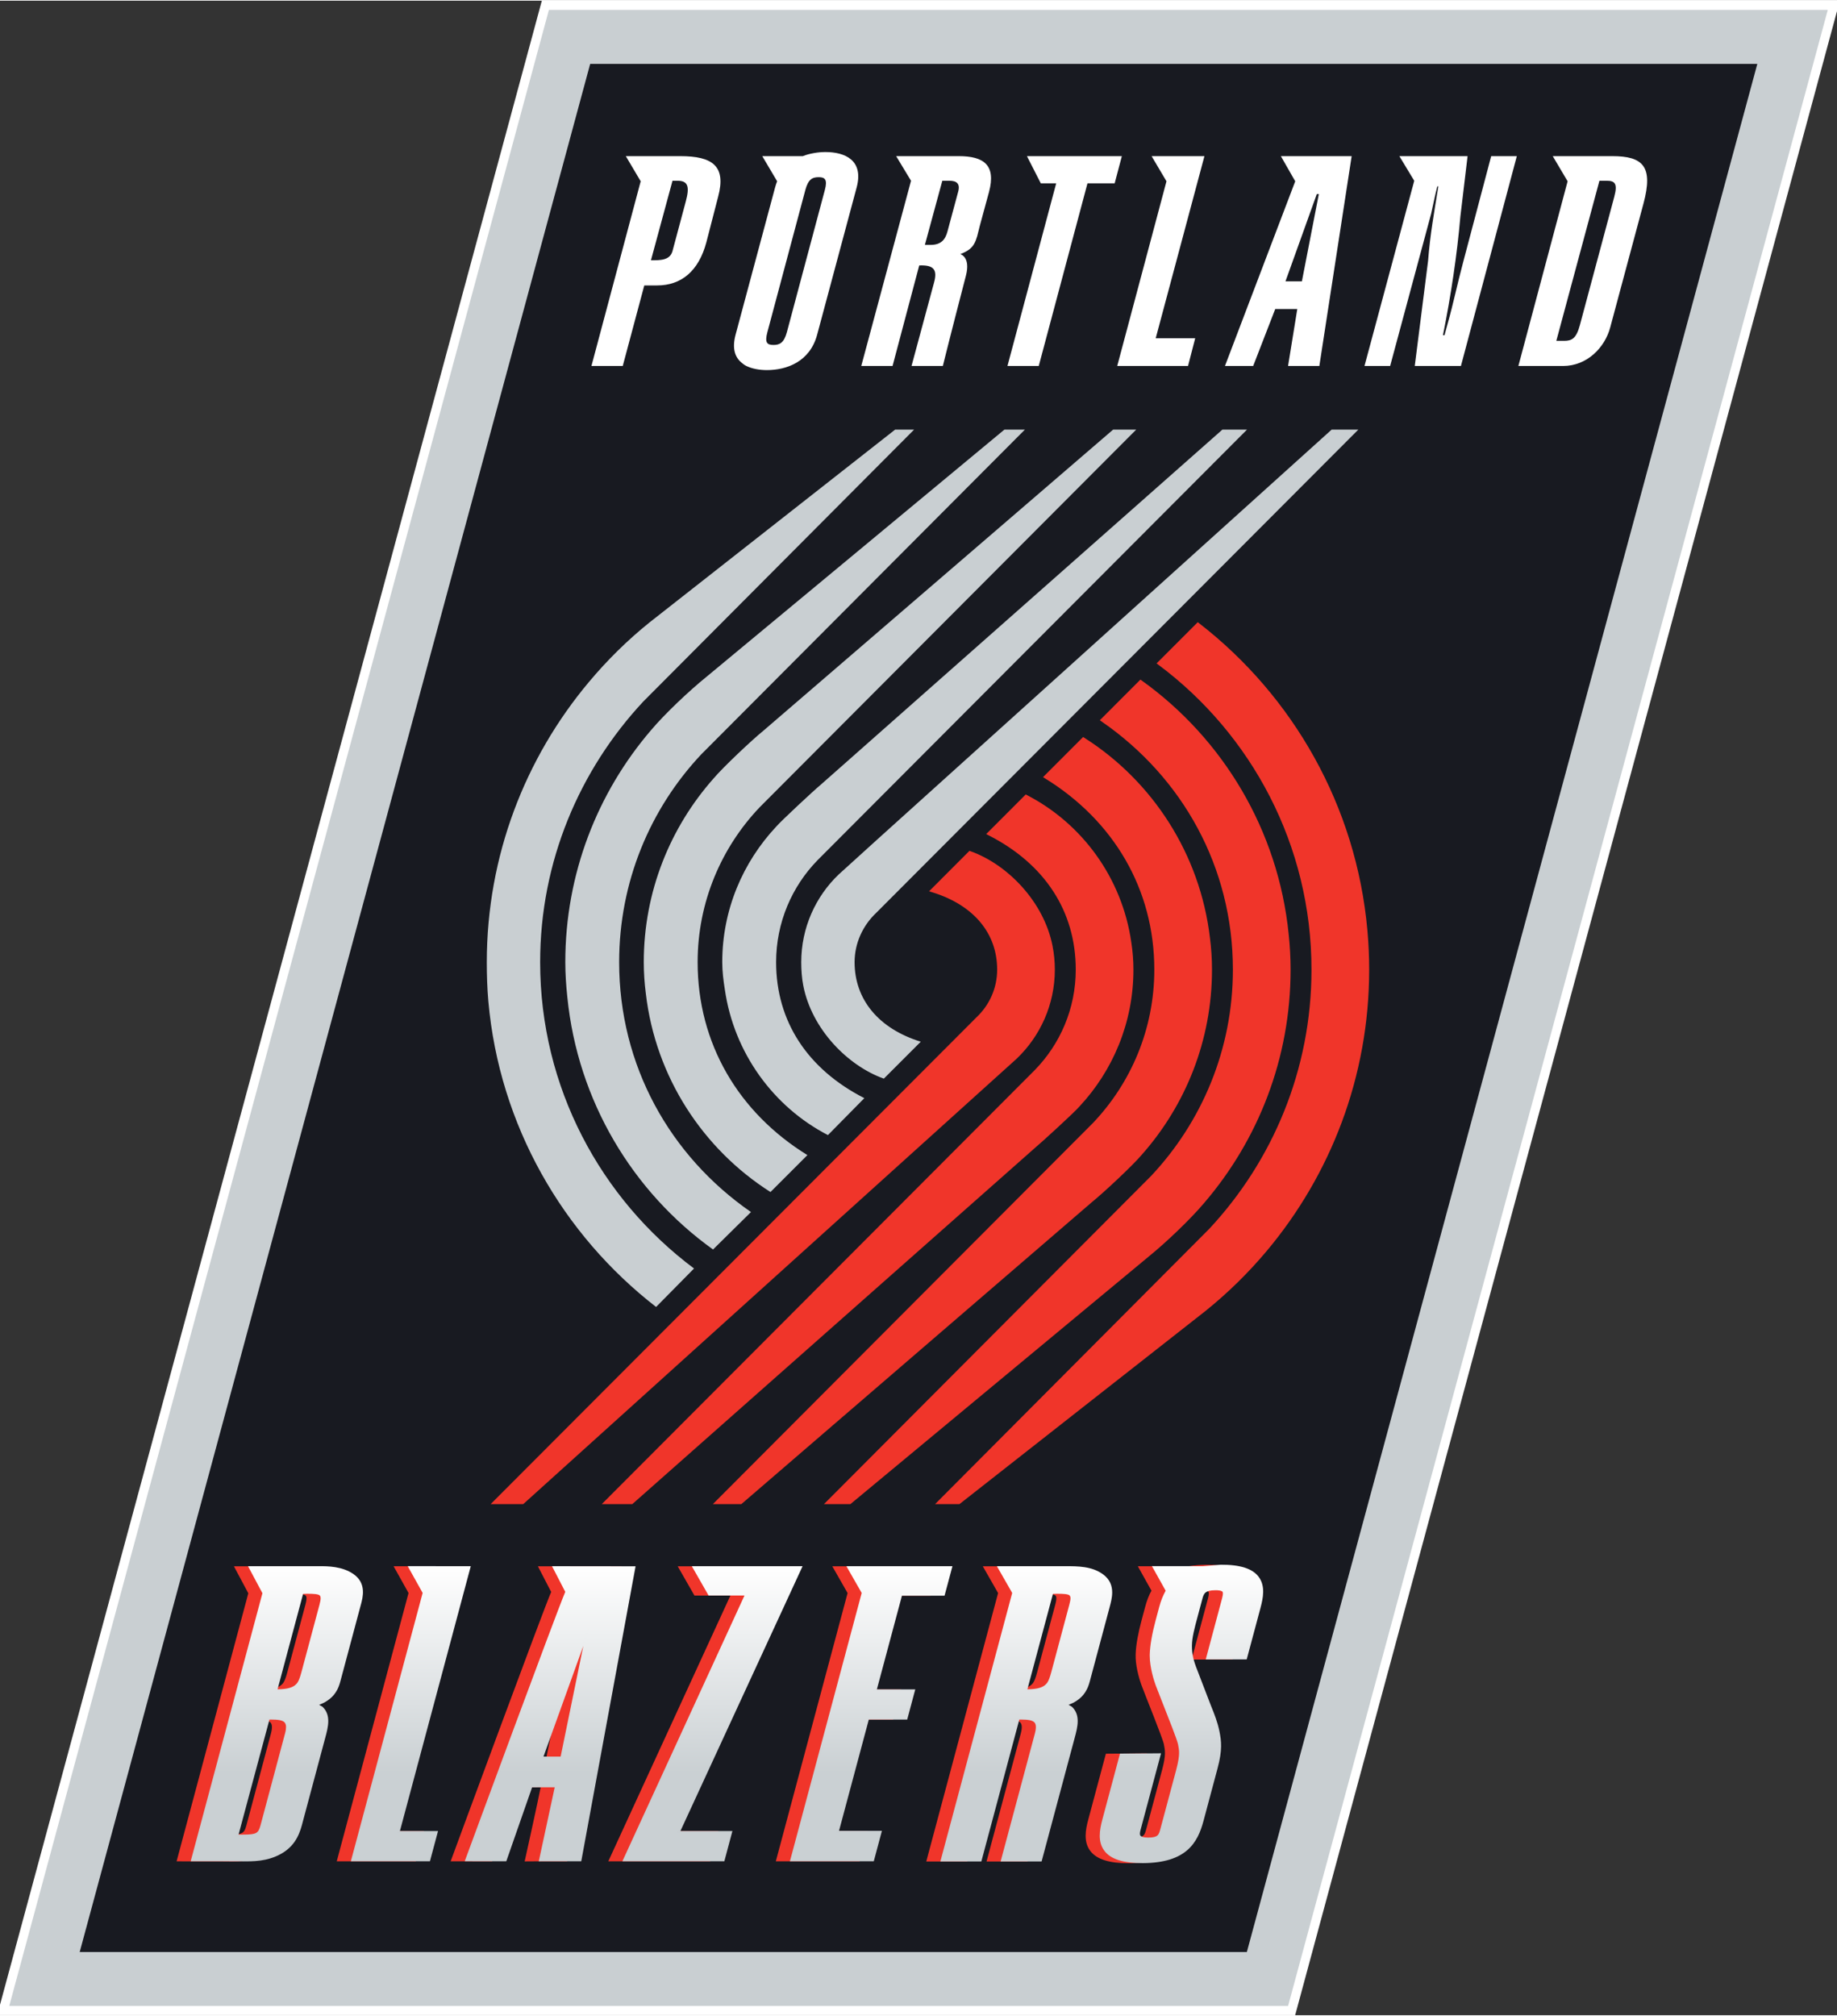 <?xml version="1.0" encoding="UTF-8" standalone="no"?>
<!-- Created with Inkscape (http://www.inkscape.org/) by Marsupilami -->
<svg
   xmlns:svg="http://www.w3.org/2000/svg"
   xmlns="http://www.w3.org/2000/svg"
   xmlns:xlink="http://www.w3.org/1999/xlink"
   version="1.0"
   width="700"
   height="768"
   viewBox="0 0 111.911 122.7"
   id="svg5946">
  <rect x="0" y="0" width="111.911" height="122.7" fill="#333333" stroke="none"/>
  <defs
     id="defs5948">
    <linearGradient
       x1="0"
       y1="0"
       x2="1"
       y2="0"
       id="linearGradient3180"
       gradientUnits="userSpaceOnUse"
       gradientTransform="matrix(0,-56.705,-56.705,0,154.99,1846.706)"
       spreadMethod="pad">
      <stop
         id="stop3182"
         style="stop-color:#ffffff;stop-opacity:1"
         offset="0" />
      <stop
         id="stop3184"
         style="stop-color:#cad0d3;stop-opacity:1"
         offset="0.708" />
      <stop
         id="stop3186"
         style="stop-color:#cad0d3;stop-opacity:1"
         offset="0.708" />
      <stop
         id="stop3188"
         style="stop-color:#cad0d3;stop-opacity:1"
         offset="1" />
    </linearGradient>
    <linearGradient
       x1="0"
       y1="0"
       x2="1"
       y2="0"
       id="linearGradient5816"
       xlink:href="#linearGradient3180"
       gradientUnits="userSpaceOnUse"
       gradientTransform="matrix(0,17.731,-17.708,0,215.213,-42.209)"
       spreadMethod="pad" />
    <linearGradient
       x1="0"
       y1="0"
       x2="1"
       y2="0"
       id="linearGradient3158"
       gradientUnits="userSpaceOnUse"
       gradientTransform="matrix(0,-57.334,-57.334,0,331.404,1847.273)"
       spreadMethod="pad">
      <stop
         id="stop3160"
         style="stop-color:#ffffff;stop-opacity:1"
         offset="0" />
      <stop
         id="stop3162"
         style="stop-color:#cad0d3;stop-opacity:1"
         offset="0.708" />
      <stop
         id="stop3164"
         style="stop-color:#cad0d3;stop-opacity:1"
         offset="0.708" />
      <stop
         id="stop3166"
         style="stop-color:#cad0d3;stop-opacity:1"
         offset="1" />
    </linearGradient>
    <linearGradient
       x1="0"
       y1="0"
       x2="1"
       y2="0"
       id="linearGradient5821"
       xlink:href="#linearGradient3158"
       gradientUnits="userSpaceOnUse"
       gradientTransform="matrix(0,17.928,-17.904,0,270.305,-42.386)"
       spreadMethod="pad" />
    <linearGradient
       x1="0"
       y1="0"
       x2="1"
       y2="0"
       id="linearGradient3136"
       gradientUnits="userSpaceOnUse"
       gradientTransform="matrix(0,-56.717,-56.717,0,301.189,1846.707)"
       spreadMethod="pad">
      <stop
         id="stop3138"
         style="stop-color:#ffffff;stop-opacity:1"
         offset="0" />
      <stop
         id="stop3140"
         style="stop-color:#cad0d3;stop-opacity:1"
         offset="0.708" />
      <stop
         id="stop3142"
         style="stop-color:#cad0d3;stop-opacity:1"
         offset="0.708" />
      <stop
         id="stop3144"
         style="stop-color:#cad0d3;stop-opacity:1"
         offset="1" />
    </linearGradient>
    <linearGradient
       x1="0"
       y1="0"
       x2="1"
       y2="0"
       id="linearGradient5826"
       xlink:href="#linearGradient3136"
       gradientUnits="userSpaceOnUse"
       gradientTransform="matrix(0,17.735,-17.712,0,260.869,-42.209)"
       spreadMethod="pad" />
    <linearGradient
       x1="0"
       y1="0"
       x2="1"
       y2="0"
       id="linearGradient3114"
       gradientUnits="userSpaceOnUse"
       gradientTransform="matrix(0,-56.677,-56.677,0,270.876,1846.702)"
       spreadMethod="pad">
      <stop
         id="stop3116"
         style="stop-color:#ffffff;stop-opacity:1"
         offset="0" />
      <stop
         id="stop3118"
         style="stop-color:#cad0d3;stop-opacity:1"
         offset="0.708" />
      <stop
         id="stop3120"
         style="stop-color:#cad0d3;stop-opacity:1"
         offset="0.708" />
      <stop
         id="stop3122"
         style="stop-color:#cad0d3;stop-opacity:1"
         offset="1" />
    </linearGradient>
    <linearGradient
       x1="0"
       y1="0"
       x2="1"
       y2="0"
       id="linearGradient5831"
       xlink:href="#linearGradient3114"
       gradientUnits="userSpaceOnUse"
       gradientTransform="matrix(0,17.723,-17.699,0,251.403,-42.208)"
       spreadMethod="pad" />
    <linearGradient
       x1="0"
       y1="0"
       x2="1"
       y2="0"
       id="linearGradient3092"
       gradientUnits="userSpaceOnUse"
       gradientTransform="matrix(0,-56.677,-56.677,0,239.917,1846.702)"
       spreadMethod="pad">
      <stop
         id="stop3094"
         style="stop-color:#ffffff;stop-opacity:1"
         offset="0" />
      <stop
         id="stop3096"
         style="stop-color:#cad0d3;stop-opacity:1"
         offset="0.708" />
      <stop
         id="stop3098"
         style="stop-color:#cad0d3;stop-opacity:1"
         offset="0.708" />
      <stop
         id="stop3100"
         style="stop-color:#cad0d3;stop-opacity:1"
         offset="1" />
    </linearGradient>
    <linearGradient
       x1="0"
       y1="0"
       x2="1"
       y2="0"
       id="linearGradient5836"
       xlink:href="#linearGradient3092"
       gradientUnits="userSpaceOnUse"
       gradientTransform="matrix(0,17.723,-17.699,0,241.735,-42.208)"
       spreadMethod="pad" />
    <linearGradient
       x1="0"
       y1="0"
       x2="1"
       y2="0"
       id="linearGradient3070"
       gradientUnits="userSpaceOnUse"
       gradientTransform="matrix(0,-56.685,-56.685,0,208.298,1846.702)"
       spreadMethod="pad">
      <stop
         id="stop3072"
         style="stop-color:#ffffff;stop-opacity:1"
         offset="0" />
      <stop
         id="stop3074"
         style="stop-color:#cad0d3;stop-opacity:1"
         offset="0.708" />
      <stop
         id="stop3076"
         style="stop-color:#cad0d3;stop-opacity:1"
         offset="0.708" />
      <stop
         id="stop3078"
         style="stop-color:#cad0d3;stop-opacity:1"
         offset="1" />
    </linearGradient>
    <linearGradient
       x1="0"
       y1="0"
       x2="1"
       y2="0"
       id="linearGradient5841"
       xlink:href="#linearGradient3070"
       gradientUnits="userSpaceOnUse"
       gradientTransform="matrix(0,17.725,-17.702,0,231.86,-42.208)"
       spreadMethod="pad" />
    <linearGradient
       x1="0"
       y1="0"
       x2="1"
       y2="0"
       id="linearGradient3048"
       gradientUnits="userSpaceOnUse"
       gradientTransform="matrix(0,-56.69,-56.69,0,181.068,1846.715)"
       spreadMethod="pad">
      <stop
         id="stop3050"
         style="stop-color:#ffffff;stop-opacity:1"
         offset="0" />
      <stop
         id="stop3052"
         style="stop-color:#cad0d3;stop-opacity:1"
         offset="0.708" />
      <stop
         id="stop3054"
         style="stop-color:#cad0d3;stop-opacity:1"
         offset="0.708" />
      <stop
         id="stop3056"
         style="stop-color:#cad0d3;stop-opacity:1"
         offset="1" />
    </linearGradient>
    <linearGradient
       x1="0"
       y1="0"
       x2="1"
       y2="0"
       id="linearGradient5846"
       xlink:href="#linearGradient3048"
       gradientUnits="userSpaceOnUse"
       gradientTransform="matrix(0,17.727,-17.704,0,25.027,95.348)"
       spreadMethod="pad" />
    <linearGradient
       x1="0"
       y1="0"
       x2="1"
       y2="0"
       id="linearGradient3026"
       gradientUnits="userSpaceOnUse"
       gradientTransform="matrix(0,-56.686,-56.686,0,154.931,1846.702)"
       spreadMethod="pad">
      <stop
         id="stop3028"
         style="stop-color:#ffffff;stop-opacity:1"
         offset="0" />
      <stop
         id="stop3030"
         style="stop-color:#c9cfd2;stop-opacity:1"
         offset="0.708" />
      <stop
         id="stop3032"
         style="stop-color:#c9cfd2;stop-opacity:1"
         offset="0.708" />
      <stop
         id="stop3034"
         style="stop-color:#c9cfd2;stop-opacity:1"
         offset="1" />
    </linearGradient>
    <linearGradient
       x1="0"
       y1="0"
       x2="1"
       y2="0"
       id="linearGradient5914"
       xlink:href="#linearGradient3026"
       gradientUnits="userSpaceOnUse"
       gradientTransform="matrix(0,17.725,-17.702,0,215.195,-42.208)"
       spreadMethod="pad" />
    <linearGradient
       x1="0"
       y1="0"
       x2="1"
       y2="0"
       id="linearGradient3004"
       gradientUnits="userSpaceOnUse"
       gradientTransform="matrix(0,-57.321,-57.321,0,331.404,1847.213)"
       spreadMethod="pad">
      <stop
         id="stop3006"
         style="stop-color:#ffffff;stop-opacity:1"
         offset="0" />
      <stop
         id="stop3008"
         style="stop-color:#c9cfd2;stop-opacity:1"
         offset="0.708" />
      <stop
         id="stop3010"
         style="stop-color:#c9cfd2;stop-opacity:1"
         offset="0.708" />
      <stop
         id="stop3012"
         style="stop-color:#c9cfd2;stop-opacity:1"
         offset="1" />
    </linearGradient>
    <linearGradient
       x1="0"
       y1="0"
       x2="1"
       y2="0"
       id="linearGradient5919"
       xlink:href="#linearGradient3004"
       gradientUnits="userSpaceOnUse"
       gradientTransform="matrix(0,17.924,-17.901,0,270.305,-42.367)"
       spreadMethod="pad" />
    <linearGradient
       x1="0"
       y1="0"
       x2="1"
       y2="0"
       id="linearGradient2982"
       gradientUnits="userSpaceOnUse"
       gradientTransform="matrix(0,-56.717,-56.717,0,301.134,1846.702)"
       spreadMethod="pad">
      <stop
         id="stop2984"
         style="stop-color:#ffffff;stop-opacity:1"
         offset="0" />
      <stop
         id="stop2986"
         style="stop-color:#c9cfd2;stop-opacity:1"
         offset="0.708" />
      <stop
         id="stop2988"
         style="stop-color:#c9cfd2;stop-opacity:1"
         offset="0.708" />
      <stop
         id="stop2990"
         style="stop-color:#c9cfd2;stop-opacity:1"
         offset="1" />
    </linearGradient>
    <linearGradient
       x1="0"
       y1="0"
       x2="1"
       y2="0"
       id="linearGradient5924"
       xlink:href="#linearGradient2982"
       gradientUnits="userSpaceOnUse"
       gradientTransform="matrix(0,17.735,-17.712,0,260.852,-42.208)"
       spreadMethod="pad" />
    <linearGradient
       x1="0"
       y1="0"
       x2="1"
       y2="0"
       id="linearGradient2960"
       gradientUnits="userSpaceOnUse"
       gradientTransform="matrix(0,-56.677,-56.677,0,270.876,1846.698)"
       spreadMethod="pad">
      <stop
         id="stop2962"
         style="stop-color:#ffffff;stop-opacity:1"
         offset="0" />
      <stop
         id="stop2964"
         style="stop-color:#c9cfd2;stop-opacity:1"
         offset="0.708" />
      <stop
         id="stop2966"
         style="stop-color:#c9cfd2;stop-opacity:1"
         offset="0.708" />
      <stop
         id="stop2968"
         style="stop-color:#c9cfd2;stop-opacity:1"
         offset="1" />
    </linearGradient>
    <linearGradient
       x1="0"
       y1="0"
       x2="1"
       y2="0"
       id="linearGradient5929"
       xlink:href="#linearGradient2960"
       gradientUnits="userSpaceOnUse"
       gradientTransform="matrix(0,17.723,-17.699,0,251.403,-42.206)"
       spreadMethod="pad" />
    <linearGradient
       x1="0"
       y1="0"
       x2="1"
       y2="0"
       id="linearGradient2938"
       gradientUnits="userSpaceOnUse"
       gradientTransform="matrix(0,-56.677,-56.677,0,239.917,1846.698)"
       spreadMethod="pad">
      <stop
         id="stop2940"
         style="stop-color:#ffffff;stop-opacity:1"
         offset="0" />
      <stop
         id="stop2942"
         style="stop-color:#c9cfd2;stop-opacity:1"
         offset="0.708" />
      <stop
         id="stop2944"
         style="stop-color:#c9cfd2;stop-opacity:1"
         offset="0.708" />
      <stop
         id="stop2946"
         style="stop-color:#c9cfd2;stop-opacity:1"
         offset="1" />
    </linearGradient>
    <linearGradient
       x1="0"
       y1="0"
       x2="1"
       y2="0"
       id="linearGradient5934"
       xlink:href="#linearGradient2938"
       gradientUnits="userSpaceOnUse"
       gradientTransform="matrix(0,17.723,-17.699,0,241.735,-42.206)"
       spreadMethod="pad" />
    <linearGradient
       x1="0"
       y1="0"
       x2="1"
       y2="0"
       id="linearGradient2916"
       gradientUnits="userSpaceOnUse"
       gradientTransform="matrix(0,-56.685,-56.685,0,208.252,1846.7)"
       spreadMethod="pad">
      <stop
         id="stop2918"
         style="stop-color:#ffffff;stop-opacity:1"
         offset="0" />
      <stop
         id="stop2920"
         style="stop-color:#c9cfd2;stop-opacity:1"
         offset="0.708" />
      <stop
         id="stop2922"
         style="stop-color:#c9cfd2;stop-opacity:1"
         offset="0.708" />
      <stop
         id="stop2924"
         style="stop-color:#c9cfd2;stop-opacity:1"
         offset="1" />
    </linearGradient>
    <linearGradient
       x1="0"
       y1="0"
       x2="1"
       y2="0"
       id="linearGradient5939"
       xlink:href="#linearGradient2916"
       gradientUnits="userSpaceOnUse"
       gradientTransform="matrix(0,17.725,-17.702,0,231.846,-42.207)"
       spreadMethod="pad" />
    <linearGradient
       x1="0"
       y1="0"
       x2="1"
       y2="0"
       id="linearGradient2894"
       gradientUnits="userSpaceOnUse"
       gradientTransform="matrix(0,-56.688,-56.688,0,181.068,1846.713)"
       spreadMethod="pad">
      <stop
         id="stop2896"
         style="stop-color:#ffffff;stop-opacity:1"
         offset="0" />
      <stop
         id="stop2898"
         style="stop-color:#c9cfd2;stop-opacity:1"
         offset="0.708" />
      <stop
         id="stop2900"
         style="stop-color:#c9cfd2;stop-opacity:1"
         offset="0.708" />
      <stop
         id="stop2902"
         style="stop-color:#c9cfd2;stop-opacity:1"
         offset="1" />
    </linearGradient>
    <linearGradient
       x1="0"
       y1="0"
       x2="1"
       y2="0"
       id="linearGradient5944"
       xlink:href="#linearGradient2894"
       gradientUnits="userSpaceOnUse"
       gradientTransform="matrix(0,17.726,-17.703,0,223.357,-42.211)"
       spreadMethod="pad" />
  </defs>
  <g
     transform="translate(-198.33,137.559)"
     id="layer1">
    <path
       d="M 231.77,-136.997 L 198.893,-15.422 L 276.801,-15.422 L 309.679,-136.997 L 231.77,-136.997"
       id="path2832"
       style="fill:#ffffff;fill-opacity:1;fill-rule:nonzero;stroke:none" />
    <path
       d="M 231.77,-136.997 L 198.893,-15.422 L 276.801,-15.422 L 309.679,-136.997 L 231.77,-136.997 z"
       id="path2834"
       style="fill:none;stroke:#ffffff;stroke-width:1.125;stroke-linecap:butt;stroke-linejoin:miter;stroke-miterlimit:4;stroke-dasharray:none;stroke-opacity:1" />
    <path
       d="M 231.77,-136.997 L 198.893,-15.422 L 276.801,-15.422 L 309.679,-136.997 L 231.77,-136.997"
       id="path2836"
       style="fill:#c9cfd2;fill-opacity:1;fill-rule:nonzero;stroke:none" />
    <path
       d="M 274.289,-18.71 L 203.185,-18.71 L 234.284,-133.709 L 305.387,-133.709 L 274.289,-18.71"
       id="path2838"
       style="fill:#181a21;fill-opacity:1;fill-rule:nonzero;stroke:none" />
    <path
       d="M 222.935,-41.336 C 222.935,-41.336 223.248,-40.776 223.351,-40.591 C 223.265,-40.27 219.005,-24.355 219.005,-24.355 L 223.568,-24.355 L 223.995,-25.947 C 223.995,-25.947 222.259,-25.947 221.672,-25.947 C 221.902,-26.806 225.988,-42.078 225.988,-42.078 L 222.519,-42.081 L 222.935,-41.336"
       id="path2848"
       style="fill:#f0352a;fill-opacity:1;fill-rule:nonzero;stroke:none" />
    <path
       d="M 222.935,-41.336 C 222.935,-41.336 223.248,-40.776 223.351,-40.591 C 223.265,-40.27 219.005,-24.355 219.005,-24.355 L 223.568,-24.355 L 223.995,-25.947 C 223.995,-25.947 222.259,-25.947 221.672,-25.947 C 221.902,-26.806 225.988,-42.078 225.988,-42.078 L 222.519,-42.081 L 222.935,-41.336 z"
       id="path2850"
       style="fill:none;stroke:#f0352a;stroke-width:0.247;stroke-linecap:butt;stroke-linejoin:miter;stroke-miterlimit:4;stroke-dasharray:none;stroke-opacity:1" />
    <path
       d="M 231.725,-30.482 L 230.403,-30.478 L 233.472,-39.004 L 231.725,-30.482 z M 236.04,-42.072 L 235.65,-42.072 L 231.303,-42.078 C 231.303,-42.078 231.934,-40.857 232.043,-40.646 C 231.539,-39.502 225.961,-24.357 225.961,-24.357 L 226.462,-24.355 L 228.227,-24.355 C 228.227,-24.355 229.41,-27.867 229.798,-28.858 L 231.418,-28.861 C 231.252,-27.983 230.447,-24.352 230.447,-24.352 L 230.875,-24.355 L 232.779,-24.355 L 236.04,-42.072"
       id="path2852"
       style="fill:#f0352a;fill-opacity:1;fill-rule:nonzero;stroke:none" />
    <path
       d="M 231.725,-30.482 L 230.403,-30.478 L 233.472,-39.004 L 231.725,-30.482 z M 236.04,-42.072 L 235.65,-42.072 L 231.303,-42.078 C 231.303,-42.078 231.934,-40.857 232.043,-40.646 C 231.539,-39.502 225.961,-24.357 225.961,-24.357 L 226.462,-24.355 L 228.227,-24.355 C 228.227,-24.355 229.41,-27.867 229.798,-28.858 L 231.418,-28.861 C 231.252,-27.983 230.447,-24.352 230.447,-24.352 L 230.875,-24.355 L 232.779,-24.355 L 236.04,-42.072 z"
       id="path2854"
       style="fill:none;stroke:#f0352a;stroke-width:0.247;stroke-linecap:butt;stroke-linejoin:miter;stroke-miterlimit:4;stroke-dasharray:none;stroke-opacity:1" />
    <path
       d="M 245.62,-42.078 L 239.83,-42.078 L 240.709,-40.542 C 240.709,-40.542 242.328,-40.542 243.019,-40.542 C 242.555,-39.531 235.58,-24.355 235.58,-24.355 L 241.502,-24.355 L 241.928,-25.947 C 241.928,-25.947 239.492,-25.947 238.728,-25.947 C 239.195,-26.958 246.171,-42.078 246.171,-42.078 L 245.62,-42.078"
       id="path2856"
       style="fill:#f0352a;fill-opacity:1;fill-rule:nonzero;stroke:none" />
    <path
       d="M 245.62,-42.078 L 239.83,-42.078 L 240.709,-40.542 C 240.709,-40.542 242.328,-40.542 243.019,-40.542 C 242.555,-39.531 235.58,-24.355 235.58,-24.355 L 241.502,-24.355 L 241.928,-25.947 C 241.928,-25.947 239.492,-25.947 238.728,-25.947 C 239.195,-26.958 246.171,-42.078 246.171,-42.078 L 245.62,-42.078 z"
       id="path2858"
       style="fill:none;stroke:#f0352a;stroke-width:0.247;stroke-linecap:butt;stroke-linejoin:miter;stroke-miterlimit:4;stroke-dasharray:none;stroke-opacity:1" />
    <path
       d="M 254.879,-42.078 L 249.248,-42.078 C 249.248,-42.078 249.992,-40.773 250.098,-40.589 C 250.012,-40.265 245.754,-24.355 245.754,-24.355 L 250.606,-24.355 L 251.035,-25.959 C 251.035,-25.959 249.043,-25.959 248.423,-25.959 C 248.626,-26.718 250.1,-32.225 250.303,-32.984 C 250.893,-32.984 252.642,-32.984 252.642,-32.984 L 253.069,-34.576 C 253.069,-34.576 251.319,-34.576 250.729,-34.576 C 250.926,-35.313 252.125,-39.793 252.322,-40.53 C 252.94,-40.53 254.918,-40.53 254.918,-40.53 L 255.332,-42.078 L 254.879,-42.078"
       id="path2860"
       style="fill:#f0352a;fill-opacity:1;fill-rule:nonzero;stroke:none" />
    <path
       d="M 254.879,-42.078 L 249.248,-42.078 C 249.248,-42.078 249.992,-40.773 250.098,-40.589 C 250.012,-40.265 245.754,-24.355 245.754,-24.355 L 250.606,-24.355 L 251.035,-25.959 C 251.035,-25.959 249.043,-25.959 248.423,-25.959 C 248.626,-26.718 250.1,-32.225 250.303,-32.984 C 250.893,-32.984 252.642,-32.984 252.642,-32.984 L 253.069,-34.576 C 253.069,-34.576 251.319,-34.576 250.729,-34.576 C 250.926,-35.313 252.125,-39.793 252.322,-40.53 C 252.94,-40.53 254.918,-40.53 254.918,-40.53 L 255.332,-42.078 L 254.879,-42.078 z"
       id="path2862"
       style="fill:none;stroke:#f0352a;stroke-width:0.247;stroke-linecap:butt;stroke-linejoin:miter;stroke-miterlimit:4;stroke-dasharray:none;stroke-opacity:1" />
    <path
       d="M 262.596,-40.58 C 262.838,-40.487 262.854,-40.274 262.734,-39.823 L 261.632,-35.711 C 261.466,-35.086 261.347,-34.985 261.224,-34.875 C 261.079,-34.747 260.765,-34.581 260.076,-34.581 C 260.076,-34.581 259.971,-34.581 259.899,-34.581 C 260.097,-35.322 261.52,-40.638 261.52,-40.638 C 261.52,-40.638 262.321,-40.686 262.596,-40.58 z M 262.356,-42.079 L 262.348,-42.079 L 258.416,-42.079 C 258.416,-42.079 259.161,-40.775 259.267,-40.589 C 259.18,-40.265 254.919,-24.343 254.919,-24.343 L 257.159,-24.343 C 257.159,-24.343 259.253,-32.169 259.472,-32.985 C 259.524,-32.985 259.661,-32.985 259.661,-32.985 C 260.088,-32.985 260.384,-32.945 260.549,-32.8 C 260.698,-32.668 260.755,-32.433 260.637,-31.99 L 258.591,-24.343 L 260.831,-24.343 L 262.822,-31.786 C 263.004,-32.464 263.156,-33.109 262.686,-33.552 C 262.52,-33.709 262.301,-33.776 262.301,-33.776 C 262.301,-33.776 262.511,-33.832 262.813,-34 C 263.008,-34.108 263.214,-34.249 263.378,-34.455 C 263.515,-34.632 263.632,-34.811 263.743,-35.224 L 264.912,-39.595 C 264.912,-39.595 264.949,-39.736 264.957,-39.763 C 265.121,-40.374 265.285,-41.112 264.583,-41.615 C 263.937,-42.083 263.102,-42.079 262.356,-42.079"
       id="path2864"
       style="fill:#f0352a;fill-opacity:1;fill-rule:nonzero;stroke:none" />
    <path
       d="M 262.596,-40.58 C 262.838,-40.487 262.854,-40.274 262.734,-39.823 L 261.632,-35.711 C 261.466,-35.086 261.347,-34.985 261.224,-34.875 C 261.079,-34.747 260.765,-34.581 260.076,-34.581 C 260.076,-34.581 259.971,-34.581 259.899,-34.581 C 260.097,-35.322 261.52,-40.638 261.52,-40.638 C 261.52,-40.638 262.321,-40.686 262.596,-40.58 z M 262.356,-42.079 L 262.348,-42.079 L 258.416,-42.079 C 258.416,-42.079 259.161,-40.775 259.267,-40.589 C 259.18,-40.265 254.919,-24.343 254.919,-24.343 L 257.159,-24.343 C 257.159,-24.343 259.253,-32.169 259.472,-32.985 C 259.524,-32.985 259.661,-32.985 259.661,-32.985 C 260.088,-32.985 260.384,-32.945 260.549,-32.8 C 260.698,-32.668 260.755,-32.433 260.637,-31.99 L 258.591,-24.343 L 260.831,-24.343 L 262.822,-31.786 C 263.004,-32.464 263.156,-33.109 262.686,-33.552 C 262.52,-33.709 262.301,-33.776 262.301,-33.776 C 262.301,-33.776 262.511,-33.832 262.813,-34 C 263.008,-34.108 263.214,-34.249 263.378,-34.455 C 263.515,-34.632 263.632,-34.811 263.743,-35.224 L 264.912,-39.595 C 264.912,-39.595 264.949,-39.736 264.957,-39.763 C 265.121,-40.374 265.285,-41.112 264.583,-41.615 C 263.937,-42.083 263.102,-42.079 262.356,-42.079 z"
       id="path2866"
       style="fill:none;stroke:#f0352a;stroke-width:0.247;stroke-linecap:butt;stroke-linejoin:miter;stroke-miterlimit:4;stroke-dasharray:none;stroke-opacity:1" />
    <path
       d="M 273.326,-36.647 L 274.135,-39.673 C 274.296,-40.274 274.435,-40.956 274.054,-41.474 C 273.706,-41.946 272.981,-42.174 271.837,-42.169 C 271.434,-42.167 271.078,-42.135 270.761,-42.08 L 267.858,-42.082 L 268.273,-41.336 L 268.619,-40.719 C 268.43,-40.396 268.306,-40.045 268.213,-39.696 L 267.993,-38.875 C 267.803,-38.163 267.658,-37.433 267.638,-36.838 C 267.618,-36.244 267.801,-35.516 267.989,-34.997 C 268.176,-34.479 269.284,-31.768 269.356,-31.384 C 269.428,-30.999 269.504,-30.737 269.238,-29.74 L 268.287,-26.188 C 268.178,-25.781 268.118,-25.556 267.421,-25.548 C 266.724,-25.548 266.745,-25.838 266.837,-26.188 L 268.04,-30.682 L 265.796,-30.664 L 264.745,-26.735 C 264.577,-26.106 264.472,-25.454 264.841,-24.951 C 265.198,-24.468 265.935,-24.235 267.095,-24.24 C 269.656,-24.253 270.325,-25.436 270.667,-26.712 C 270.667,-26.712 271.349,-29.263 271.524,-29.916 C 271.823,-31.034 271.755,-31.542 271.635,-32.136 C 271.515,-32.73 271.285,-33.267 271.112,-33.698 L 270.298,-35.818 C 270.064,-36.404 269.957,-36.826 269.959,-37.359 C 269.963,-37.893 270.126,-38.478 270.328,-39.229 L 270.593,-40.221 C 270.687,-40.574 270.763,-40.853 271.511,-40.861 C 271.792,-40.864 271.978,-40.815 272.049,-40.718 C 272.112,-40.633 272.11,-40.475 272.042,-40.221 L 271.086,-36.647 L 273.326,-36.647"
       id="path2868"
       style="fill:#f0352a;fill-opacity:1;fill-rule:nonzero;stroke:none" />
    <path
       d="M 273.326,-36.647 L 274.135,-39.673 C 274.296,-40.274 274.435,-40.956 274.054,-41.474 C 273.706,-41.946 272.981,-42.174 271.837,-42.169 C 271.434,-42.167 271.078,-42.135 270.761,-42.08 L 267.858,-42.082 L 268.273,-41.336 L 268.619,-40.719 C 268.43,-40.396 268.306,-40.045 268.213,-39.696 L 267.993,-38.875 C 267.803,-38.163 267.658,-37.433 267.638,-36.838 C 267.618,-36.244 267.801,-35.516 267.989,-34.997 C 268.176,-34.479 269.284,-31.768 269.356,-31.384 C 269.428,-30.999 269.504,-30.737 269.238,-29.74 L 268.287,-26.188 C 268.178,-25.781 268.118,-25.556 267.421,-25.548 C 266.724,-25.548 266.745,-25.838 266.837,-26.188 L 268.04,-30.682 L 265.796,-30.664 L 264.745,-26.735 C 264.577,-26.106 264.472,-25.454 264.841,-24.951 C 265.198,-24.468 265.935,-24.235 267.095,-24.24 C 269.656,-24.253 270.325,-25.436 270.667,-26.712 C 270.667,-26.712 271.349,-29.263 271.524,-29.916 C 271.823,-31.034 271.755,-31.542 271.635,-32.136 C 271.515,-32.73 271.285,-33.267 271.112,-33.698 L 270.298,-35.818 C 270.064,-36.404 269.957,-36.826 269.959,-37.359 C 269.963,-37.893 270.126,-38.478 270.328,-39.229 L 270.593,-40.221 C 270.687,-40.574 270.763,-40.853 271.511,-40.861 C 271.792,-40.864 271.978,-40.815 272.049,-40.718 C 272.112,-40.633 272.11,-40.475 272.042,-40.221 L 271.086,-36.647 L 273.326,-36.647 z"
       id="path2870"
       style="fill:none;stroke:#f0352a;stroke-width:0.247;stroke-linecap:butt;stroke-linejoin:miter;stroke-miterlimit:4;stroke-dasharray:none;stroke-opacity:1" />
    <path
       d="M 217.167,-31.786 C 217.348,-32.464 217.5,-33.109 217.031,-33.552 C 216.865,-33.709 216.645,-33.776 216.645,-33.776 C 216.645,-33.776 216.855,-33.832 217.158,-34 C 217.352,-34.108 217.558,-34.249 217.722,-34.455 C 217.859,-34.632 217.976,-34.811 218.087,-35.224 L 219.295,-39.741 C 219.309,-39.79 219.323,-39.839 219.336,-39.89 C 219.49,-40.463 219.612,-41.134 218.958,-41.602 C 218.273,-42.101 217.316,-42.078 216.862,-42.078 L 216.802,-42.078 L 212.787,-42.078 C 212.787,-42.078 213.491,-40.758 213.589,-40.574 C 213.505,-40.26 209.249,-24.355 209.249,-24.355 C 209.249,-24.355 211.397,-24.352 211.9,-24.352 C 212.642,-24.352 213.615,-24.268 214.557,-24.805 C 215.521,-25.355 215.682,-26.241 215.832,-26.8 L 217.167,-31.786 z M 213.458,-26.384 C 213.381,-26.095 213.298,-25.944 213.135,-25.852 C 212.973,-25.761 212.729,-25.731 212.266,-25.731 C 212.179,-25.731 212.042,-25.731 211.842,-25.731 L 213.791,-32.985 L 213.98,-32.985 C 214.407,-32.985 214.703,-32.945 214.868,-32.8 C 215.017,-32.668 215.075,-32.433 214.956,-31.99 L 213.458,-26.384 z M 216.915,-40.58 C 217.158,-40.487 217.173,-40.274 217.053,-39.823 L 215.952,-35.711 C 215.785,-35.086 215.667,-34.985 215.542,-34.875 C 215.398,-34.747 215.085,-34.581 214.396,-34.581 C 214.396,-34.581 214.29,-34.581 214.218,-34.581 C 214.417,-35.322 215.839,-40.638 215.839,-40.638 C 215.839,-40.638 216.641,-40.686 216.915,-40.58"
       id="path2872"
       style="fill:#f0352a;fill-opacity:1;fill-rule:nonzero;stroke:none" />
    <path
       d="M 217.167,-31.786 C 217.348,-32.464 217.5,-33.109 217.031,-33.552 C 216.865,-33.709 216.645,-33.776 216.645,-33.776 C 216.645,-33.776 216.855,-33.832 217.158,-34 C 217.352,-34.108 217.558,-34.249 217.722,-34.455 C 217.859,-34.632 217.976,-34.811 218.087,-35.224 L 219.295,-39.741 C 219.309,-39.79 219.323,-39.839 219.336,-39.89 C 219.49,-40.463 219.612,-41.134 218.958,-41.602 C 218.273,-42.101 217.316,-42.078 216.862,-42.078 L 216.802,-42.078 L 212.787,-42.078 C 212.787,-42.078 213.491,-40.758 213.589,-40.574 C 213.505,-40.26 209.249,-24.355 209.249,-24.355 C 209.249,-24.355 211.397,-24.352 211.9,-24.352 C 212.642,-24.352 213.615,-24.268 214.557,-24.805 C 215.521,-25.355 215.682,-26.241 215.832,-26.8 L 217.167,-31.786 z M 213.458,-26.384 C 213.381,-26.095 213.298,-25.944 213.135,-25.852 C 212.973,-25.761 212.729,-25.731 212.266,-25.731 C 212.179,-25.731 212.042,-25.731 211.842,-25.731 L 213.791,-32.985 L 213.98,-32.985 C 214.407,-32.985 214.703,-32.945 214.868,-32.8 C 215.017,-32.668 215.075,-32.433 214.956,-31.99 L 213.458,-26.384 z M 216.915,-40.58 C 217.158,-40.487 217.173,-40.274 217.053,-39.823 L 215.952,-35.711 C 215.785,-35.086 215.667,-34.985 215.542,-34.875 C 215.398,-34.747 215.085,-34.581 214.396,-34.581 C 214.396,-34.581 214.29,-34.581 214.218,-34.581 C 214.417,-35.322 215.839,-40.638 215.839,-40.638 C 215.839,-40.638 216.641,-40.686 216.915,-40.58 z"
       id="path2874"
       style="fill:none;stroke:#f0352a;stroke-width:0.247;stroke-linecap:butt;stroke-linejoin:miter;stroke-miterlimit:4;stroke-dasharray:none;stroke-opacity:1" />
    <path
       d="M 223.271,-42.026 C 223.271,-42.026 224.035,-40.657 224.078,-40.58 C 224.052,-40.484 219.704,-24.236 219.704,-24.236 L 224.522,-24.236 L 225.015,-26.076 C 225.015,-26.076 222.972,-26.076 222.693,-26.076 C 222.774,-26.383 227.009,-42.206 227.009,-42.206 L 223.169,-42.211 L 223.271,-42.026"
       id="path2904"
       style="fill:url(#linearGradient5944);stroke:none" />
    <path
       d="M 233.865,-37.348 C 233.426,-35.21 232.516,-30.765 232.484,-30.611 C 232.337,-30.611 231.68,-30.61 231.439,-30.609 C 231.531,-30.867 233.118,-35.274 233.865,-37.348 z M 232.053,-42.026 C 232.053,-42.026 232.718,-40.74 232.766,-40.646 C 232.18,-39.268 226.93,-25.018 226.704,-24.406 L 226.643,-24.24 L 227.321,-24.236 L 229.174,-24.236 C 229.174,-24.236 230.693,-28.589 230.746,-28.74 C 230.886,-28.741 231.888,-28.743 232.124,-28.743 C 232.065,-28.468 231.153,-24.234 231.153,-24.234 L 231.735,-24.236 L 233.741,-24.236 L 237.049,-42.201 L 231.959,-42.207 L 232.053,-42.026"
       id="path2926"
       style="fill:url(#linearGradient5939);stroke:none" />
    <path
       d="M 247.03,-42.206 L 240.477,-42.206 L 241.497,-40.423 C 241.497,-40.423 243.361,-40.423 243.685,-40.423 C 243.527,-40.08 236.246,-24.236 236.246,-24.236 L 242.457,-24.236 L 242.949,-26.076 C 242.949,-26.076 240.123,-26.076 239.781,-26.076 C 239.94,-26.421 247.223,-42.206 247.223,-42.206 L 247.03,-42.206"
       id="path2948"
       style="fill:url(#linearGradient5934);stroke:none" />
    <path
       d="M 256.192,-42.206 L 249.894,-42.206 C 249.894,-42.206 250.778,-40.661 250.825,-40.578 C 250.799,-40.479 246.452,-24.236 246.452,-24.236 L 251.561,-24.236 L 252.057,-26.089 C 252.057,-26.089 249.727,-26.089 249.444,-26.089 C 249.522,-26.383 251.211,-32.691 251.258,-32.866 C 251.432,-32.866 253.597,-32.866 253.597,-32.866 L 254.089,-34.706 C 254.089,-34.706 252.029,-34.706 251.75,-34.706 C 251.828,-34.997 253.23,-40.238 253.277,-40.412 C 253.453,-40.412 255.873,-40.412 255.873,-40.412 L 256.353,-42.206 L 256.192,-42.206"
       id="path2970"
       style="fill:url(#linearGradient5929);stroke:none" />
    <path
       d="M 263.411,-40.471 C 263.486,-40.442 263.544,-40.403 263.544,-40.258 C 263.544,-40.171 263.523,-40.046 263.473,-39.86 L 262.373,-35.749 C 262.216,-35.166 262.113,-35.074 262.004,-34.977 C 261.866,-34.853 261.572,-34.71 260.936,-34.71 C 260.936,-34.71 260.922,-34.71 260.92,-34.71 C 260.998,-35.001 262.43,-40.354 262.475,-40.522 C 262.729,-40.534 263.225,-40.542 263.411,-40.471 z M 263.238,-42.208 L 259.062,-42.208 C 259.062,-42.208 259.946,-40.661 259.994,-40.578 C 259.967,-40.48 255.618,-24.225 255.618,-24.225 L 258.114,-24.225 C 258.114,-24.225 260.378,-32.687 260.427,-32.867 C 260.473,-32.867 260.52,-32.867 260.52,-32.867 C 260.964,-32.867 261.205,-32.821 261.327,-32.713 C 261.373,-32.672 261.515,-32.545 261.378,-32.027 L 259.289,-24.225 L 261.785,-24.225 L 263.802,-31.759 C 263.89,-32.088 263.984,-32.439 263.984,-32.773 C 263.984,-33.093 263.896,-33.397 263.631,-33.648 C 263.631,-33.648 263.532,-33.705 263.429,-33.765 C 263.579,-33.831 263.734,-33.898 263.734,-33.898 C 263.995,-34.043 264.185,-34.197 264.334,-34.383 C 264.472,-34.562 264.604,-34.757 264.722,-35.198 L 265.936,-39.737 C 266.003,-39.987 266.085,-40.294 266.085,-40.609 C 266.085,-41.001 265.958,-41.404 265.515,-41.721 C 264.843,-42.208 263.99,-42.208 263.238,-42.208"
       id="path2992"
       style="fill:url(#linearGradient5924);stroke:none" />
    <path
       d="M 272.696,-42.298 L 271.599,-42.207 C 271.62,-42.209 268.718,-42.211 268.718,-42.211 L 268.507,-42.212 C 268.507,-42.212 269.275,-40.835 269.342,-40.714 C 269.188,-40.435 269.056,-40.122 268.953,-39.734 L 268.733,-38.914 C 268.513,-38.088 268.392,-37.393 268.374,-36.848 C 268.373,-36.816 268.373,-36.785 268.373,-36.754 C 268.373,-36.016 268.646,-35.201 268.732,-34.96 L 269.138,-33.92 C 269.5,-33.003 270.048,-31.616 270.094,-31.368 L 270.106,-31.304 C 270.134,-31.156 270.16,-31.021 270.16,-30.841 C 270.16,-30.607 270.116,-30.296 269.978,-29.778 L 269.027,-26.226 C 268.922,-25.832 268.882,-25.685 268.279,-25.678 C 267.963,-25.678 267.848,-25.742 267.807,-25.795 C 267.753,-25.865 267.772,-25.993 267.817,-26.162 L 269.062,-30.813 L 266.56,-30.792 L 265.485,-26.773 C 265.309,-26.115 265.201,-25.429 265.602,-24.883 C 265.983,-24.365 266.753,-24.116 267.955,-24.123 C 270.6,-24.135 271.292,-25.362 271.646,-26.686 L 272.503,-29.89 C 272.806,-31.022 272.741,-31.548 272.615,-32.166 C 272.505,-32.711 272.304,-33.212 272.142,-33.614 L 272.088,-33.75 L 271.273,-35.868 C 271.026,-36.486 270.94,-36.877 270.943,-37.364 C 270.946,-37.856 271.092,-38.402 271.277,-39.092 L 271.572,-40.194 C 271.663,-40.532 271.717,-40.736 272.371,-40.743 C 272.721,-40.746 272.798,-40.666 272.809,-40.65 C 272.827,-40.627 272.858,-40.543 272.782,-40.258 L 271.785,-36.53 L 274.28,-36.53 L 275.115,-39.648 C 275.283,-40.276 275.427,-40.992 275.013,-41.554 C 274.64,-42.061 273.882,-42.304 272.696,-42.298"
       id="path3014"
       style="fill:url(#linearGradient5919);stroke:none" />
    <path
       d="M 214.84,-32.867 C 215.284,-32.867 215.524,-32.821 215.645,-32.713 C 215.678,-32.684 215.755,-32.616 215.755,-32.407 C 215.755,-32.312 215.74,-32.189 215.696,-32.027 L 214.199,-26.421 C 214.127,-26.155 214.057,-26.035 213.934,-25.965 C 213.797,-25.888 213.579,-25.86 213.126,-25.86 C 213.126,-25.86 212.987,-25.86 212.863,-25.86 C 212.942,-26.155 214.698,-32.692 214.745,-32.867 C 214.793,-32.867 214.84,-32.867 214.84,-32.867 z M 217.731,-40.47 C 217.805,-40.442 217.863,-40.403 217.863,-40.257 C 217.863,-40.171 217.842,-40.045 217.793,-39.86 L 216.692,-35.749 C 216.536,-35.166 216.433,-35.074 216.324,-34.977 C 216.185,-34.853 215.891,-34.71 215.256,-34.71 C 215.256,-34.71 215.242,-34.71 215.239,-34.71 C 215.317,-35.002 216.749,-40.354 216.794,-40.522 C 217.048,-40.534 217.544,-40.542 217.731,-40.47 z M 217.776,-42.208 L 217.662,-42.206 L 213.441,-42.206 C 213.441,-42.206 214.273,-40.645 214.317,-40.563 C 214.291,-40.47 209.947,-24.236 209.947,-24.236 L 212.76,-24.234 L 213.023,-24.232 C 213.733,-24.222 214.615,-24.212 215.477,-24.703 C 216.414,-25.237 216.632,-26.083 216.776,-26.643 L 218.145,-31.759 C 218.234,-32.088 218.328,-32.44 218.328,-32.773 C 218.328,-33.094 218.24,-33.398 217.975,-33.648 C 217.975,-33.648 217.876,-33.705 217.773,-33.764 C 217.923,-33.831 218.077,-33.898 218.077,-33.898 C 218.339,-34.043 218.53,-34.197 218.678,-34.383 C 218.816,-34.56 218.948,-34.755 219.066,-35.198 L 220.274,-39.715 C 220.274,-39.712 220.315,-39.864 220.315,-39.864 C 220.436,-40.315 220.661,-41.156 219.889,-41.709 C 219.198,-42.21 218.273,-42.209 217.776,-42.208"
       id="path3036"
       style="fill:url(#linearGradient5914);stroke:none" />
    <path
       d="M 74.375,95.375 C 73.973,95.377 73.598,95.413 73.281,95.469 L 70.375,95.469 L 70.812,96.219 L 71.156,96.844 C 70.967,97.167 70.842,97.496 70.75,97.844 L 70.531,98.688 C 70.34,99.401 70.175,100.124 70.156,100.719 C 70.137,101.313 70.344,102.045 70.531,102.562 C 70.718,103.081 71.803,105.772 71.875,106.156 C 71.946,106.541 72.048,106.817 71.781,107.812 L 70.812,111.375 C 70.703,111.783 70.635,111.993 69.938,112 C 69.24,112 69.281,111.725 69.375,111.375 L 70.562,106.875 L 68.312,106.906 L 67.281,110.812 C 67.113,111.442 67.004,112.091 67.375,112.594 C 67.73,113.077 68.465,113.319 69.625,113.312 C 72.187,113.3 72.846,112.12 73.188,110.844 C 73.188,110.844 73.888,108.277 74.062,107.625 C 74.362,106.505 74.276,106 74.156,105.406 C 74.036,104.811 73.828,104.275 73.656,103.844 L 72.812,101.75 C 72.579,101.164 72.497,100.721 72.5,100.188 C 72.503,99.653 72.643,99.063 72.844,98.312 L 73.125,97.344 C 73.219,96.99 73.284,96.695 74.031,96.688 C 74.313,96.685 74.522,96.747 74.594,96.844 C 74.657,96.929 74.631,97.089 74.562,97.344 L 73.625,100.906 L 75.844,100.906 L 76.656,97.875 C 76.816,97.276 76.975,96.611 76.594,96.094 C 76.246,95.621 75.519,95.369 74.375,95.375 z M 15.312,95.469 C 15.312,95.469 16.027,96.785 16.125,96.969 C 16.041,97.282 11.781,113.188 11.781,113.188 C 11.781,113.188 13.934,113.188 14.438,113.188 C 15.179,113.188 16.153,113.287 17.094,112.75 C 18.058,112.201 18.225,111.31 18.375,110.75 L 19.688,105.781 C 19.869,105.102 20.033,104.443 19.562,104 C 19.397,103.843 19.188,103.781 19.188,103.781 C 19.188,103.781 19.385,103.731 19.688,103.562 C 19.882,103.455 20.086,103.3 20.25,103.094 C 20.387,102.917 20.515,102.758 20.625,102.344 L 21.812,97.812 C 21.826,97.764 21.862,97.707 21.875,97.656 C 22.029,97.083 22.154,96.406 21.5,95.938 C 20.815,95.44 19.86,95.469 19.406,95.469 L 19.344,95.469 L 15.312,95.469 z M 25.062,95.469 L 25.469,96.219 C 25.469,96.219 25.772,96.784 25.875,96.969 C 25.789,97.289 21.531,113.188 21.531,113.188 L 26.094,113.188 L 26.531,111.594 C 26.531,111.594 24.775,111.594 24.188,111.594 C 24.417,110.735 28.531,95.469 28.531,95.469 L 25.062,95.469 z M 33.844,95.469 C 33.844,95.469 34.454,96.696 34.562,96.906 C 34.059,98.051 28.5,113.188 28.5,113.188 L 29,113.188 L 30.75,113.188 C 30.75,113.188 31.924,109.679 32.312,108.688 L 33.938,108.688 C 33.772,109.566 32.969,113.188 32.969,113.188 L 33.406,113.188 L 35.312,113.188 L 38.562,95.469 L 38.188,95.469 L 33.844,95.469 z M 42.375,95.469 L 43.25,97 C 43.25,97 44.872,97 45.562,97 C 45.098,98.009 38.094,113.188 38.094,113.188 L 44.031,113.188 L 44.469,111.594 C 44.469,111.594 42.014,111.594 41.25,111.594 C 41.716,110.582 48.688,95.469 48.688,95.469 L 48.156,95.469 L 42.375,95.469 z M 51.781,95.469 C 51.781,95.469 52.519,96.784 52.625,96.969 C 52.538,97.293 48.281,113.188 48.281,113.188 L 53.125,113.188 L 53.562,111.594 C 53.562,111.594 51.557,111.594 50.938,111.594 C 51.14,110.835 52.641,105.321 52.844,104.562 C 53.434,104.562 55.156,104.562 55.156,104.562 L 55.594,102.969 C 55.594,102.969 53.84,102.969 53.25,102.969 C 53.447,102.232 54.647,97.769 54.844,97.031 C 55.462,97.031 57.438,97.031 57.438,97.031 L 57.875,95.469 L 57.406,95.469 L 51.781,95.469 z M 60.938,95.469 C 60.938,95.469 61.676,96.784 61.781,96.969 C 61.694,97.294 57.438,113.219 57.438,113.219 L 59.688,113.219 C 59.688,113.219 61.781,105.378 62,104.562 C 62.052,104.562 62.188,104.562 62.188,104.562 C 62.614,104.562 62.928,104.604 63.094,104.75 C 63.243,104.882 63.274,105.12 63.156,105.562 L 61.125,113.219 L 63.375,113.219 L 65.344,105.781 C 65.526,105.102 65.688,104.443 65.219,104 C 65.052,103.843 64.844,103.781 64.844,103.781 C 64.844,103.781 65.041,103.731 65.344,103.562 C 65.538,103.455 65.742,103.3 65.906,103.094 C 66.042,102.917 66.171,102.758 66.281,102.344 L 67.438,97.969 C 67.438,97.969 67.493,97.808 67.5,97.781 C 67.664,97.168 67.827,96.44 67.125,95.938 C 66.479,95.469 65.621,95.469 64.875,95.469 L 60.938,95.469 z M 18.375,96.906 C 18.375,96.906 19.163,96.864 19.438,96.969 C 19.68,97.062 19.715,97.268 19.594,97.719 L 18.469,101.844 C 18.302,102.468 18.186,102.578 18.062,102.688 C 17.918,102.816 17.626,102.969 16.938,102.969 C 16.938,102.969 16.822,102.969 16.75,102.969 C 16.948,102.228 18.375,96.906 18.375,96.906 z M 64.062,96.906 C 64.063,96.906 64.85,96.864 65.125,96.969 C 65.367,97.062 65.371,97.268 65.25,97.719 L 64.156,101.844 C 63.989,102.468 63.874,102.578 63.75,102.688 C 63.606,102.816 63.282,102.969 62.594,102.969 C 62.594,102.969 62.51,102.969 62.438,102.969 C 62.636,102.228 64.062,96.906 64.062,96.906 z M 36,98.562 L 34.25,107.062 L 32.938,107.062 L 36,98.562 z M 16.312,104.562 L 16.5,104.562 C 16.927,104.562 17.242,104.604 17.406,104.75 C 17.556,104.882 17.619,105.12 17.5,105.562 L 16,111.156 C 15.922,111.444 15.819,111.596 15.656,111.688 C 15.494,111.78 15.243,111.812 14.781,111.812 C 14.693,111.812 14.574,111.812 14.375,111.812 L 16.312,104.562 z"
       transform="translate(198.33,-137.559)"
       id="path3058"
       style="fill:url(#linearGradient5846);stroke:none" />
    <path
       d="M 50.281,9.219 C 50.066,9.219 49.824,9.24 49.594,9.281 C 49.363,9.323 49.144,9.373 48.906,9.469 L 46.438,9.469 L 47.344,11 C 47.296,11.118 47.254,11.242 47.219,11.375 L 44.812,20.344 C 44.589,21.178 44.772,21.701 45.156,22.031 C 45.252,22.114 45.351,22.192 45.469,22.25 C 45.823,22.423 46.282,22.5 46.719,22.5 C 47.901,22.5 49.334,22.013 49.781,20.344 L 52.188,11.375 C 52.634,9.706 51.464,9.219 50.281,9.219 z M 38.125,9.469 L 39.031,11 L 36.031,22.25 L 37.938,22.25 L 39.25,17.344 L 40.031,17.344 C 41.501,17.344 42.561,16.477 43.031,14.719 L 43.75,11.938 C 44.25,10.07 43.409,9.469 41.438,9.469 L 40.219,9.469 L 38.125,9.469 z M 54.594,9.469 L 55.5,10.969 L 52.469,22.25 L 54.375,22.25 L 56,16.125 C 56.888,16.089 57.116,16.385 56.906,17.156 C 56.204,19.742 55.531,22.25 55.531,22.25 L 57.438,22.25 C 57.437,22.25 57.883,20.448 58.844,16.75 C 59.144,15.596 58.5,15.438 58.5,15.438 C 58.963,15.257 59.191,15.08 59.344,14.812 C 59.42,14.679 59.479,14.522 59.531,14.344 C 59.583,14.165 59.624,13.957 59.688,13.719 L 60.25,11.656 C 60.692,10.005 59.929,9.469 58.406,9.469 L 56.688,9.469 L 54.594,9.469 z M 62.562,9.469 L 63.406,11.125 L 64.344,11.125 L 61.375,22.25 L 63.281,22.25 L 66.25,11.125 L 67.906,11.125 L 68.344,9.469 L 62.562,9.469 z M 70.156,9.469 L 71.062,11 L 68.062,22.25 L 72.375,22.25 L 72.812,20.562 L 70.406,20.562 L 73.375,9.469 L 72.781,9.469 L 70.594,9.469 L 70.156,9.469 z M 78.031,9.469 L 78.906,11 L 74.625,22.25 L 76.344,22.25 L 77.688,18.781 L 79.031,18.781 L 78.469,22.25 L 80.375,22.25 L 82.344,9.469 L 80.688,9.469 L 78.5,9.469 L 78.031,9.469 z M 85.25,9.469 L 86.156,10.969 L 83.125,22.25 L 84.688,22.25 L 87.188,12.969 C 87.313,12.43 87.414,11.869 87.562,11.312 L 87.625,11.312 C 87.382,12.82 87.119,14.264 87,15.844 L 86.188,22.25 L 89,22.25 L 92.406,9.469 L 90.844,9.469 L 89.125,15.969 C 88.793,17.207 88.537,18.449 88.188,19.688 L 88,20.375 L 87.906,20.375 C 88.389,17.971 88.764,15.494 88.969,13.125 L 89.406,9.469 L 87.312,9.469 L 85.25,9.469 z M 94.594,9.469 L 95.5,11 L 92.5,22.25 L 95.219,22.25 C 96.688,22.25 97.767,21.127 98.094,19.906 L 100.125,12.344 C 100.726,10.1 100.1,9.469 98.219,9.469 L 97.281,9.469 L 94.594,9.469 z M 49.875,10.75 C 50.251,10.75 50.423,10.885 50.25,11.531 L 47.938,20.188 C 47.764,20.834 47.501,20.969 47.125,20.969 C 46.731,20.969 46.576,20.834 46.75,20.188 L 49.062,11.531 C 49.236,10.885 49.48,10.75 49.875,10.75 z M 40.969,10.969 L 41.281,10.969 C 41.926,10.969 42.016,11.339 41.781,12.219 L 40.969,15.25 C 40.814,15.825 40.212,15.812 39.656,15.812 L 40.969,10.969 z M 57.406,10.969 L 57.844,10.969 C 58.273,10.969 58.505,11.14 58.375,11.625 L 57.719,14.062 C 57.594,14.528 57.351,14.875 56.688,14.875 L 56.344,14.875 L 57.406,10.969 z M 97.438,10.969 L 97.875,10.969 C 98.36,10.969 98.565,11.112 98.344,11.938 L 96.25,19.75 C 96.029,20.576 95.765,20.719 95.281,20.719 L 94.812,20.719 L 97.438,10.969 z M 80.219,11.781 L 80.344,11.781 L 79.312,17.094 L 78.312,17.094 L 80.219,11.781 z"
       transform="translate(198.33,-137.559)"
       id="path3192"
       style="fill:#ffffff;fill-opacity:1;fill-rule:nonzero;stroke:none" />
    <path
       d="M 72.969,38.031 L 70.656,40.344 C 76.34,44.592 80.031,51.399 80.031,59.031 C 80.031,65.163 77.632,70.746 73.75,74.906 L 57.25,91.438 L 58.406,91.438 L 73.375,79.719 C 74.729,78.628 75.977,77.395 77.094,76.062 C 80.965,71.447 83.281,65.517 83.281,59.031 C 83.281,58.233 83.257,57.436 83.188,56.656 C 82.516,49.093 78.648,42.437 72.969,38.031 z M 69.5,41.5 L 67.188,43.812 C 72.128,47.231 75.219,52.742 75.219,59.031 C 75.219,63.924 73.329,68.348 70.219,71.656 L 50.5,91.438 L 51.75,91.438 L 69.906,76.406 C 70.922,75.588 72.443,74.124 73.281,73.125 C 76.536,69.327 78.5,64.419 78.5,59.031 C 78.5,58.31 78.45,57.576 78.375,56.875 C 77.742,50.542 74.39,45.007 69.5,41.5 z M 66,45 L 63.75,47.281 C 67.947,49.871 70.438,54.084 70.438,59.031 C 70.437,62.685 68.995,65.982 66.656,68.438 L 43.719,91.438 L 45.125,91.438 L 66.438,73.094 C 67.114,72.549 68.911,70.884 69.469,70.219 C 72.108,67.239 73.719,63.322 73.719,59.031 C 73.719,58.388 73.673,57.746 73.594,57.125 C 72.999,52.021 70.102,47.609 66,45 z M 62.5,48.5 L 60.281,50.719 C 63.735,52.48 65.656,55.426 65.656,59.031 C 65.656,61.448 64.692,63.617 63.125,65.219 L 36.969,91.438 L 38.469,91.438 L 62.969,69.781 C 63.306,69.507 65.377,67.614 65.656,67.281 C 67.678,65.121 68.938,62.225 68.938,59.031 C 68.938,58.466 68.867,57.884 68.781,57.344 C 68.224,53.469 65.813,50.212 62.5,48.5 z M 59.094,51.938 L 56.844,54.188 C 59.426,54.987 60.875,56.768 60.875,59.031 C 60.875,60.208 60.357,61.25 59.562,62 L 30.188,91.438 L 31.812,91.438 L 59.5,66.469 L 61.844,64.344 C 63.249,63 64.125,61.126 64.125,59.031 C 64.125,58.544 64.091,58.055 64,57.594 C 63.482,54.95 61.294,52.721 59.094,51.938 z"
       transform="translate(198.33,-137.559)"
       id="path3240"
       style="fill:#f0352a;fill-opacity:1;fill-rule:nonzero;stroke:none" />
    <path
       d="M 257.421,-85.635 L 255.162,-83.372 C 257.744,-82.573 259.201,-80.807 259.201,-78.543 C 259.201,-77.366 258.703,-76.303 257.908,-75.554 L 228.518,-46.111 L 230.157,-46.111 L 257.818,-71.076 L 260.184,-73.21 C 261.589,-74.553 262.468,-76.448 262.468,-78.543 C 262.468,-79.03 262.42,-79.507 262.329,-79.968 C 261.811,-82.612 259.622,-84.851 257.421,-85.635 z"
       id="path3242"
       style="fill:none;stroke:#f0352a;stroke-width:0.247;stroke-linecap:butt;stroke-linejoin:miter;stroke-miterlimit:4;stroke-dasharray:none;stroke-opacity:1" />
    <path
       d="M 260.842,-89.06 L 258.617,-86.832 C 262.071,-85.07 263.989,-82.149 263.989,-78.543 C 263.989,-76.127 263.019,-73.934 261.452,-72.333 L 235.287,-46.111 L 236.802,-46.111 L 261.287,-67.768 C 261.624,-68.042 263.71,-69.948 263.99,-70.281 C 266.012,-72.442 267.256,-75.349 267.256,-78.543 C 267.256,-79.108 267.21,-79.663 267.125,-80.204 C 266.568,-84.078 264.155,-87.349 260.842,-89.06 z"
       id="path3246"
       style="fill:none;stroke:#f0352a;stroke-width:0.247;stroke-linecap:butt;stroke-linejoin:miter;stroke-miterlimit:4;stroke-dasharray:none;stroke-opacity:1" />
    <path
       d="M 264.331,-92.554 L 262.07,-90.29 C 266.267,-87.7 268.775,-83.491 268.775,-78.543 C 268.775,-74.89 267.336,-71.566 264.997,-69.111 L 242.055,-46.111 L 243.446,-46.111 L 264.756,-64.464 C 265.432,-65.008 267.238,-66.686 267.796,-67.351 C 270.435,-70.331 272.042,-74.252 272.042,-78.543 C 272.042,-79.186 272,-79.819 271.921,-80.44 C 271.326,-85.544 268.433,-89.944 264.331,-92.554 z"
       id="path3250"
       style="fill:none;stroke:#f0352a;stroke-width:0.247;stroke-linecap:butt;stroke-linejoin:miter;stroke-miterlimit:4;stroke-dasharray:none;stroke-opacity:1" />
    <path
       d="M 267.819,-96.047 L 265.524,-93.749 C 270.465,-90.33 273.562,-84.833 273.562,-78.543 C 273.562,-73.651 271.653,-69.197 268.542,-65.889 L 248.823,-46.111 L 250.091,-46.111 L 268.224,-61.157 C 269.24,-61.975 270.764,-63.423 271.603,-64.422 C 274.858,-68.22 276.83,-73.155 276.83,-78.543 C 276.83,-79.264 276.79,-79.975 276.715,-80.677 C 276.083,-87.009 272.71,-92.54 267.819,-96.047 z"
       id="path3254"
       style="fill:none;stroke:#f0352a;stroke-width:0.247;stroke-linecap:butt;stroke-linejoin:miter;stroke-miterlimit:4;stroke-dasharray:none;stroke-opacity:1" />
    <path
       d="M 281.511,-80.912 C 280.84,-88.475 276.988,-95.135 271.309,-99.541 L 268.979,-97.208 C 274.663,-92.96 278.35,-86.175 278.35,-78.543 C 278.35,-72.412 275.968,-66.828 272.086,-62.668 L 255.591,-46.111 L 256.736,-46.111 L 271.693,-57.85 C 273.047,-58.941 274.292,-60.16 275.409,-61.492 C 279.28,-66.108 281.617,-72.058 281.617,-78.543 C 281.617,-79.342 281.581,-80.132 281.511,-80.912 z"
       id="path3258"
       style="fill:none;stroke:#f0352a;stroke-width:0.247;stroke-linecap:butt;stroke-linejoin:miter;stroke-miterlimit:4;stroke-dasharray:none;stroke-opacity:1" />
    <path
       d="M 54.531,26.125 L 39.562,37.875 C 38.209,38.965 36.991,40.168 35.875,41.5 C 32.003,46.115 29.656,52.077 29.656,58.562 C 29.656,59.36 29.681,60.157 29.75,60.938 C 30.421,68.499 34.289,75.158 39.969,79.562 L 42.281,77.219 C 36.598,72.972 32.906,66.194 32.906,58.562 C 32.906,52.432 35.306,46.849 39.188,42.688 L 55.688,26.125 L 54.531,26.125 z M 61.188,26.125 L 43.031,41.188 C 42.016,42.006 40.494,43.44 39.656,44.438 C 36.401,48.235 34.438,53.174 34.438,58.562 C 34.438,59.284 34.488,59.986 34.562,60.688 C 35.195,67.02 38.546,72.555 43.438,76.062 L 45.75,73.781 C 40.81,70.364 37.719,64.852 37.719,58.562 C 37.719,53.67 39.608,49.214 42.719,45.906 L 62.438,26.125 L 61.188,26.125 z M 67.812,26.125 L 46.5,44.469 C 45.823,45.014 44.027,46.71 43.469,47.375 C 40.829,50.355 39.219,54.272 39.219,58.562 C 39.219,59.205 39.264,59.848 39.344,60.469 C 39.939,65.573 42.835,69.952 46.938,72.562 L 49.188,70.312 C 44.989,67.723 42.5,63.51 42.5,58.562 C 42.5,54.908 43.943,51.58 46.281,49.125 L 69.219,26.125 L 67.812,26.125 z M 74.469,26.125 L 49.969,47.781 C 49.631,48.054 47.56,49.98 47.281,50.312 C 45.258,52.475 44,55.369 44,58.562 C 44,59.128 44.071,59.677 44.156,60.219 C 44.713,64.093 47.126,67.382 50.438,69.094 L 52.656,66.844 C 49.202,65.083 47.281,62.168 47.281,58.562 C 47.281,56.146 48.246,53.946 49.812,52.344 L 75.969,26.125 L 74.469,26.125 z M 81.125,26.125 L 53.438,51.094 L 51.094,53.219 C 49.687,54.563 48.812,56.467 48.812,58.562 C 48.812,59.05 48.848,59.54 48.938,60 C 49.457,62.644 51.643,64.871 53.844,65.656 L 56.094,63.406 C 53.512,62.607 52.062,60.825 52.062,58.562 C 52.062,57.386 52.579,56.313 53.375,55.562 L 82.75,26.125 L 81.125,26.125 z"
       transform="translate(198.33,-137.559)"
       id="path3260"
       style="fill:#c9cfd2;fill-opacity:1;fill-rule:nonzero;stroke:none" />
  </g>
</svg>
